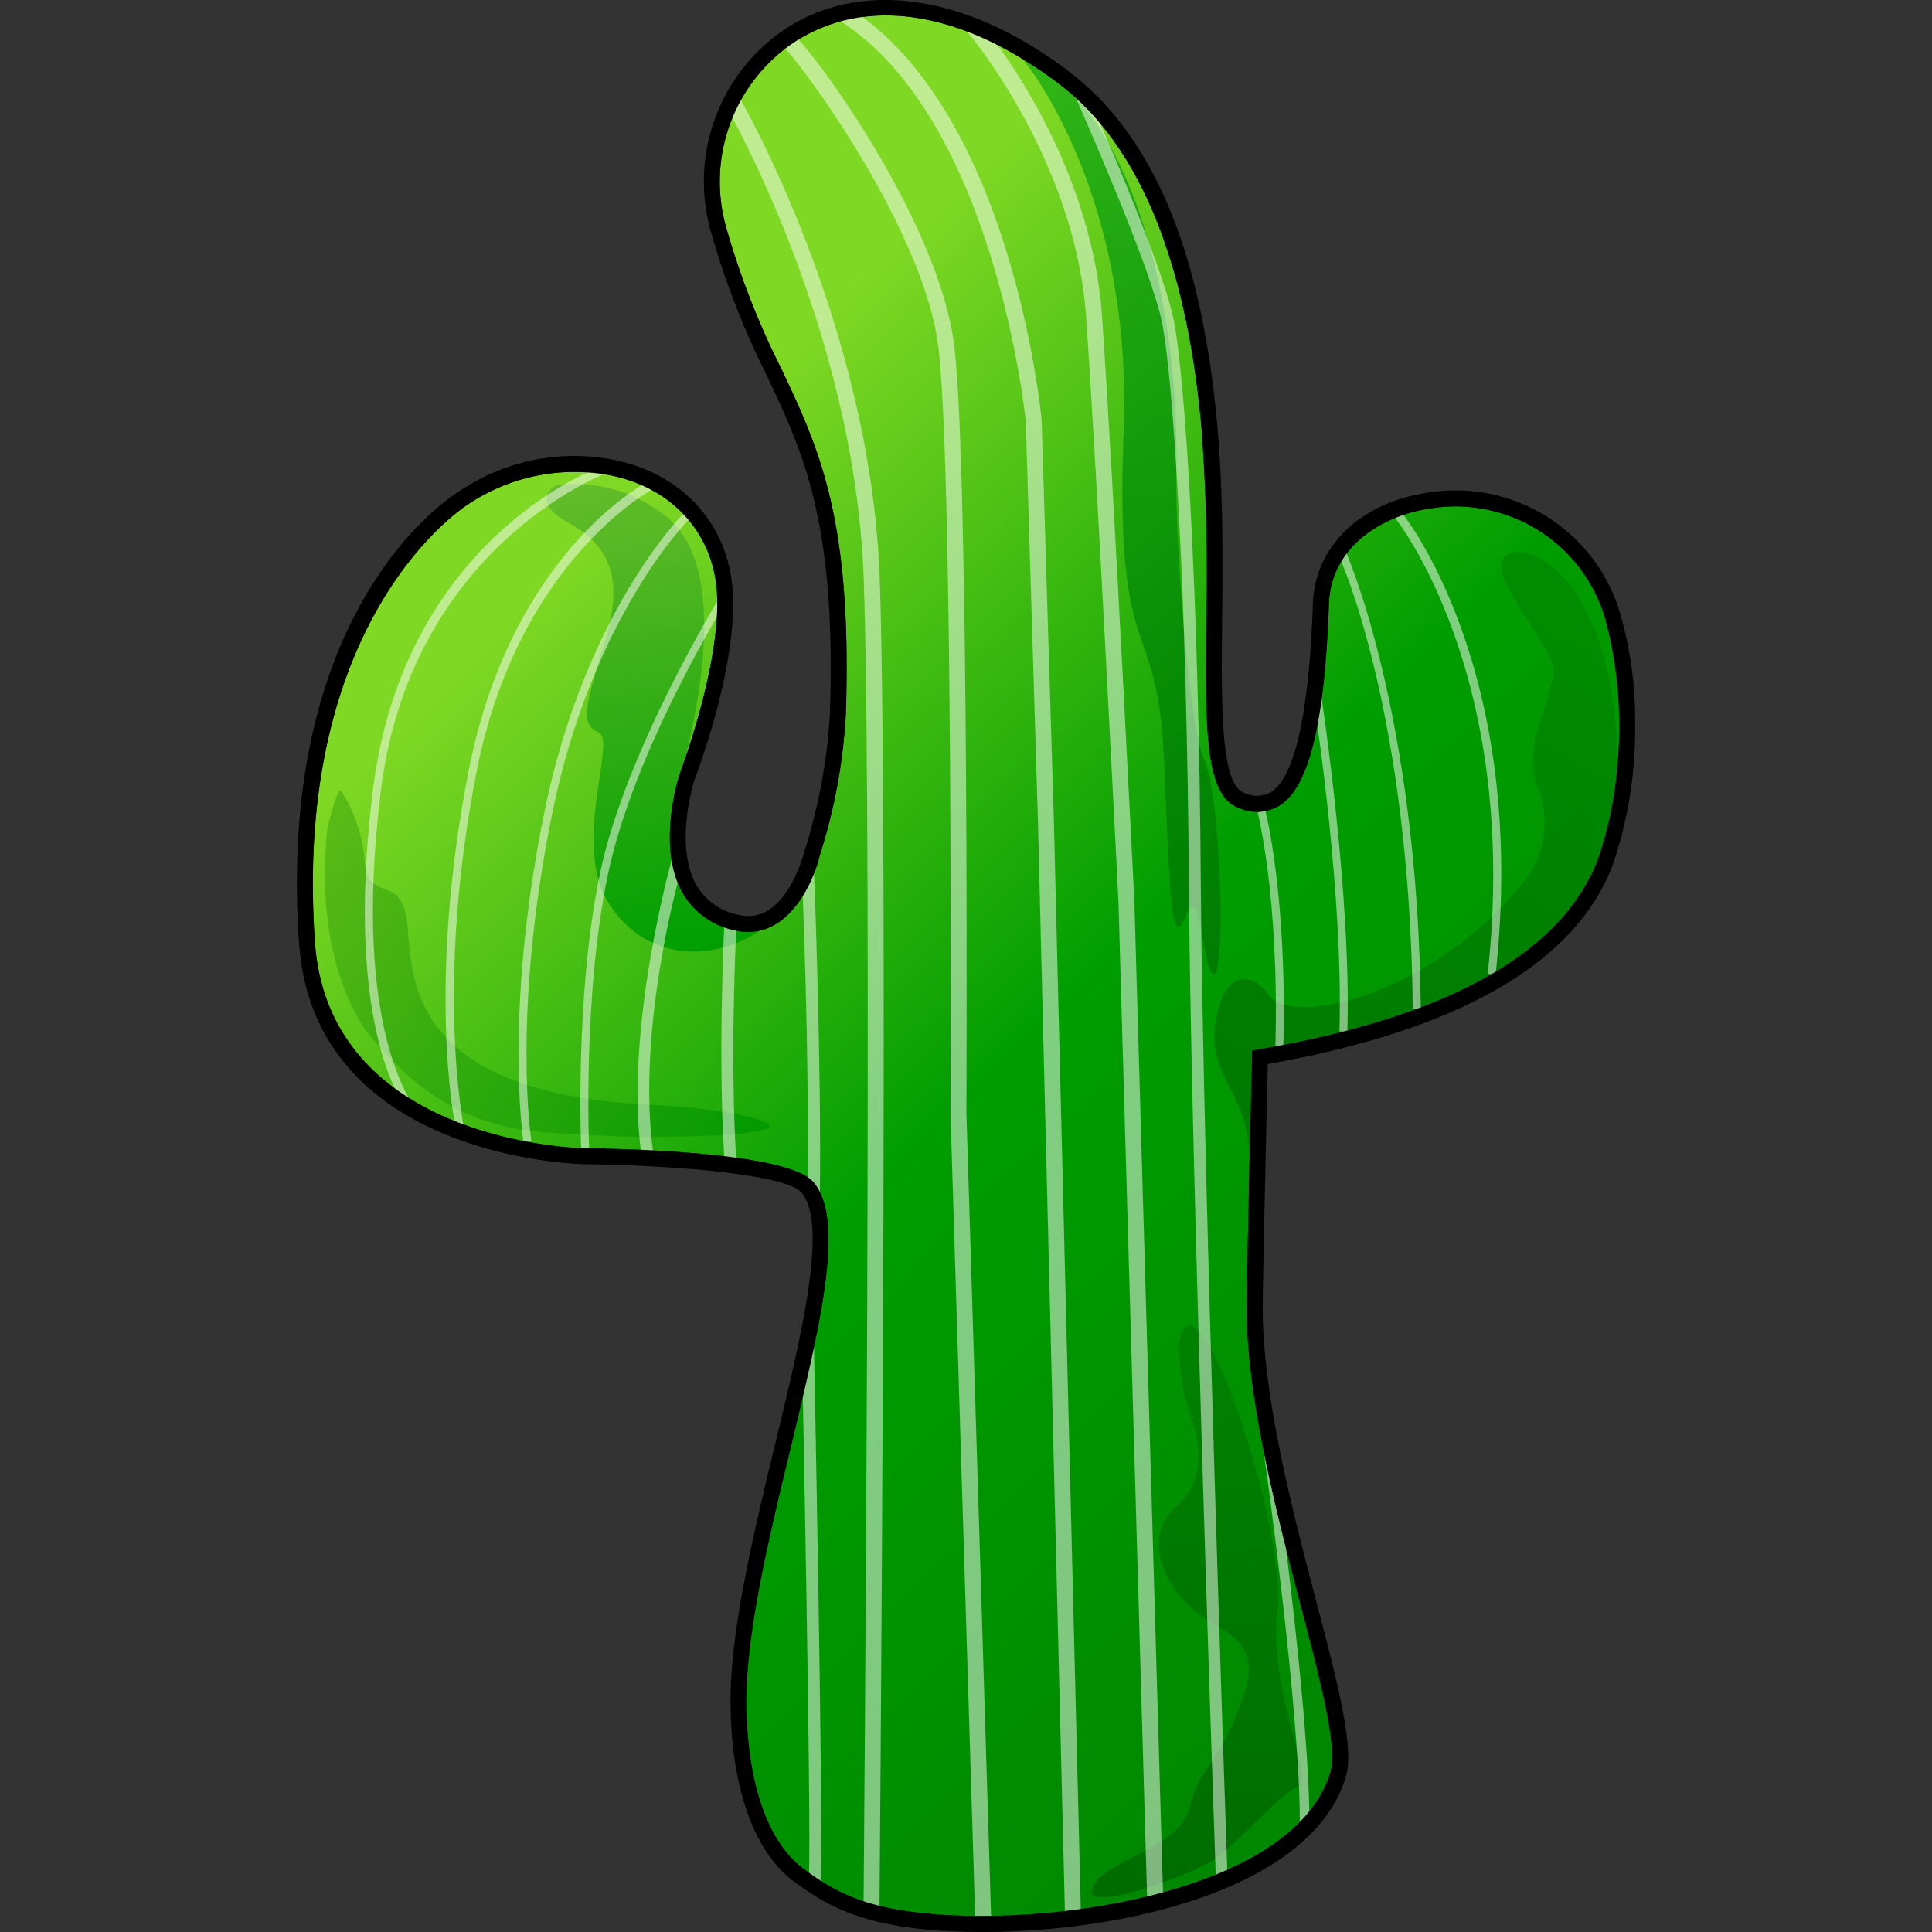 <?xml version="1.0" ?>
<svg xmlns="http://www.w3.org/2000/svg" viewBox="0 0 128 128">
	<rect x="0" y="0" width="128" height="128" fill="#333333" stroke="none"/>
	<style>
		.cls0 { fill: url(#a); }
		.cls1 { fill: url(#b); }
		.cls2 { fill: url(#c); }
		.cls3 { fill: url(#d); }
		.cls4 { fill: url(#e); }
		.cls5 { fill: url(#f); }
		.cls6 { fill: #fff; }
	</style>
	<defs>
		<linearGradient id="a" x1="37.169" y1="37.717" x2="106.858" y2="109.458" gradientUnits="userSpaceOnUse">
			<stop offset="0" stop-color="#7fd823"/>
			<stop offset=".439" stop-color="#009d00"/>
			<stop offset=".904" stop-color="#080"/>
		</linearGradient>
		<linearGradient id="b" x1="40.062" y1="31.613" x2="45.602" y2="63.213" gradientUnits="userSpaceOnUse">
			<stop offset="0" stop-color="#64bc2a"/>
			<stop offset=".996" stop-color="#009f00"/>
		</linearGradient>
		<linearGradient id="c" x1="81.056" y1="88.316" x2="79.101" y2="125.189" gradientUnits="userSpaceOnUse">
			<stop offset="0" stop-color="#007d00" stop-opacity=".8"/>
			<stop offset=".996" stop-color="#006c00"/>
		</linearGradient>
		<linearGradient id="d" x1="71.306" y1="5.741" x2="81.362" y2="63.099" gradientUnits="userSpaceOnUse">
			<stop offset="0" stop-color="#009e0e" stop-opacity=".7"/>
			<stop offset=".996" stop-color="#070" stop-opacity=".9"/>
		</linearGradient>
		<linearGradient id="e" x1="105.985" y1="38.98" x2="86.245" y2="74.55" gradientUnits="userSpaceOnUse">
			<stop offset=".004" stop-color="#008a00"/>
			<stop offset="1" stop-color="#007500"/>
		</linearGradient>
		<linearGradient id="f" x1="19.404" y1="58.16" x2="49.666" y2="79.11" gradientUnits="userSpaceOnUse">
			<stop offset="0" stop-color="#59ba17"/>
			<stop offset=".996" stop-color="#009800"/>
		</linearGradient>
	</defs>
	<path d="M 105.84,57.0 C 103.44,63.174 95.889,67.395 83.384,69.526 L 82.961,69.611 L 82.951,70.044 C 82.93,70.687 82.582,85.831 82.603,87.002 C 82.687,92.986 84.608,100.33 86.148,106.24 C 87.489,111.34 88.639,115.748 88.153,117.394 C 85.937,124.887 71.395,127.472 62.288,126.85 C 57.297,126.512 55.26,125.298 53.288,123.85 C 50.924,122.13 49.573,118.35 49.457,113.212 C 49.357,108.421 50.913,102.012 52.412,95.821 C 54.354,87.78 56.032,80.836 53.9,78.321 C 52.147,76.291 40.993,76.1 38.766,76.08 C 38.597,76.08 21.808,75.795 20.866,62.424 C 19.349,40.738 30.862,33.51 31.031,33.4 A 12.709,12.709 0.0 0,1 38.08,31.268 A 13.331,13.331 0.0 0,1 39.864,31.395 A 10.119,10.119 0.0 0,1 42.813,32.282 A 8.145,8.145 0.0 0,1 47.504,39.352 C 47.747,44.152 45.066,51.171 45.034,51.252 C 44.971,51.452 43.462,56.064 45.224,59.166 A 5.177,5.177 0.0 0,0 48.781,61.657 C 52.042,62.364 53.835,58.681 54.31,56.676 A 37.292,37.292 0.0 0,0 56.041,47.263 C 56.463,34.356 54.268,29.724 51.735,24.363 A 52.918,52.918 0.0 0,1 48.135,15.15 A 11.127,11.127 0.0 0,1 52.464,2.9 C 57.255,-0.34 63.724,0.652 70.214,5.6 C 75.448,9.6 78.603,17.24 79.595,28.3 A 127.6,127.6 0.0 0,1 79.912,41.133 C 79.848,48.087 79.796,52.688 82.033,53.511 A 2.9,2.9 0.0 0,0 84.833,53.332 C 86.743,52.055 87.756,47.855 88.041,40.088 C 88.115,36.278 91.524,34.126 94.869,33.672 A 10.331,10.331 0.0 0,1 106.424,41.281 A 28.14,28.14 0.0 0,1 105.84,57.0" class="cls0"/>
	<path d="M 50.332,61.665 C 47.082,63.828 42.632,63.627 40.275,59.744 C 37.918,55.861 40.834,49.107 39.684,48.544 C 38.534,47.981 38.597,47.278 40.106,42.403 C 41.615,37.528 39.663,35.733 37.521,34.551 C 35.379,33.369 36.381,32.261 36.951,32.151 A 9.466,9.466 0.0 0,1 44.151,34.24 C 48.087,37.353 46.473,46.007 45.365,50.333 C 45.365,50.344 45.354,50.354 45.354,50.365 C 45.164,50.914 45.048,51.23 45.037,51.252 A 13.2,13.2 0.0 0,0 44.637,52.852 C 44.321,54.519 44.089,57.157 45.228,59.162 A 5.177,5.177 0.0 0,0 48.785,61.653 A 3.354,3.354 0.0 0,0 50.332,61.665 L 50.332,61.665" class="cls1"/>
	<path d="M 85.99,118.407 C 84.808,118.692 81.832,122.502 79.912,123.507 C 77.992,124.512 71.585,126.853 72.398,125.027 C 73.211,123.201 78.139,122.505 78.825,119.719 C 79.511,116.933 80.682,117.081 82.297,112.67 C 83.912,108.259 80.735,108.37 78.624,106.232 C 76.513,104.094 76.165,101.346 77.843,99.901 C 79.521,98.456 79.796,96.27 78.92,93.938 A 14.869,14.869 0.0 0,1 78.107,88.957 C 79.3,83.143 85.294,101.484 84.639,106.697 C 83.984,111.91 87.172,118.133 85.99,118.407 L 85.99,118.407" class="cls2"/>
	<path d="M 80.439,64.535 C 79.658,64.609 79.595,58.224 78.603,60.62 C 77.611,63.016 77.548,60.092 77.115,50.278 C 76.682,40.464 73.844,44.506 74.445,28.497 C 75.026,12.963 68.177,4.426 67.765,3.93 A 25.843,25.843 0.0 0,1 70.214,5.6 A 16.151,16.151 0.0 0,1 71.786,6.972 C 77.6,14.5 78.044,26.988 77.938,31.04 C 77.832,35.092 78.677,47.84 79.796,50.362 C 80.915,52.884 81.21,64.461 80.439,64.535 L 80.439,64.535" opacity=".9" class="cls3"/>
	<path d="M 107.149,50.764 L 107.149,50.785 A 23.79,23.79 0.0 0,1 105.84,57.0 C 103.44,63.174 95.889,67.395 83.384,69.526 L 82.961,69.611 L 82.951,70.044 C 82.94,70.329 82.866,73.558 82.782,77.125 C 82.898,71.911 79.236,71.236 80.872,66.371 C 81.537,64.377 83.141,64.535 84.038,65.896 C 85.579,68.218 95.614,65.706 101.418,57.781 A 6.335,6.335 0.0 0,0 101.918,52.273 C 100.705,49.381 102.974,46.184 102.91,44.379 C 102.846,42.574 98.067,37.805 99.871,36.749 C 101.675,35.693 107.117,39.092 107.149,50.764 L 107.149,50.764" opacity=".85" class="cls4"/>
	<path d="M 39.283,75.2 C 35.495,74.926 30.007,75.5 24.435,68.509 C 24.435,68.509 20.735,64.257 21.681,54.938 C 21.681,54.938 22.381,51.773 22.673,52.511 A 10.017,10.017 0.0 0,1 24.161,57.102 C 24.435,59.993 26.736,57.602 27.021,61.555 C 27.306,65.508 27.675,72.566 43.61,73.22 C 43.61,73.22 48.928,73.494 50.765,74.381 C 52.602,75.268 43.061,75.489 39.283,75.2" class="cls5"/>
	<g opacity=".5" class="cls6">
		<path d="M 27.2,73.861 C 27.015,73.661 22.675,68.661 24.713,52.297 C 26.756,35.897 39.27,31.153 39.396,31.107 L 40.118,31.375 C 39.994,31.42 27.238,36.296 25.237,52.362 C 23.228,68.483 27.547,73.462 27.592,73.506 L 27.2,73.861"/>
		<path d="M 30.141,74.436 C 30.122,74.346 28.272,65.328 31.041,51.1 C 33.826,36.8 42.6,32.1 42.688,32.052 L 43.271,32.39 C 43.186,32.435 34.292,37.167 31.559,51.201 C 28.809,65.313 30.717,74.61 30.736,74.701 L 30.141,74.436"/>
		<path d="M 34.686,75.688 C 34.673,75.606 33.363,67.255 36.035,53.955 C 38.714,40.62 45.191,34.122 45.256,34.055 L 45.627,34.43 C 45.563,34.494 39.197,40.891 36.552,54.055 C 33.9,67.256 35.194,75.521 35.208,75.6 L 34.686,75.688"/>
		<path d="M 38.5,76.091 C 38.5,75.991 38.07,65.871 39.765,57.8 C 41.46,49.729 47.679,39.564 47.737,39.471 L 47.737,40.483 C 47.679,40.577 41.961,49.916 40.282,57.909 C 38.603,65.902 39.025,75.967 39.03,76.068 L 38.5,76.091 M 42.491,76.485 C 41.338,68.091 44.543,56.806 44.574,56.706 L 45.046,57.919 C 45.016,58.019 42.146,68.158 43.274,76.378 L 42.491,76.485 M 47.984,76.677 C 47.558,69.895 47.979,61.347 47.984,61.265 L 48.774,61.58 C 48.774,61.662 48.35,70.047 48.774,76.78 L 47.984,76.677 M 54.315,79.509 L 53.5,78.322 C 53.623,69.608 53.163,58.831 53.158,58.722 L 53.935,57.858 C 53.942,57.969 54.439,70.772 54.315,79.509 L 54.315,79.509"/>
		<path d="M 58.265,126.765 L 57.209,126.754 C 57.216,126.054 57.832,54.938 57.219,38.254 C 56.611,21.709 48.154,7.124 48.07,6.979 L 48.979,6.445 C 49.067,6.592 57.656,21.396 58.279,38.219 C 58.888,54.922 58.271,126.06 58.265,126.765 L 58.265,126.765 M 54.394,124.771 L 53.594,124.338 C 53.748,120.009 53.164,91.274 53.158,90.985 L 53.92,88.706 C 53.929,89.0 54.548,120.419 54.394,124.771 L 54.394,124.771"/>
		<path d="M 64.606,126.954 L 62.971,73.7 C 62.971,73.262 63.171,31.712 62.189,23.151 C 61.264,15.066 52.729,3.779 51.928,3.124 L 52.24,2.743 L 51.919,2.243 L 52.448,2.215 C 53.371,2.655 62.267,14.547 63.238,23.036 C 64.223,31.657 64.028,73.271 64.026,73.691 L 65.662,126.925 L 64.606,126.954"/>
		<path d="M 70.554,126.714 L 68.766,54.392 L 67.959,27.892 C 67.942,27.726 65.919,7.873 55.622,1.365 L 56.187,0.473 C 66.922,7.255 68.931,26.984 69.012,27.821 L 69.821,54.362 L 71.606,126.535 L 70.554,126.714"/>
		<path d="M 76.0,125.765 L 74.1,59.732 C 74.086,59.463 72.7,31.599 71.959,21.018 C 71.239,10.6 64.209,2.249 64.138,2.165 L 64.938,1.481 C 65.238,1.831 72.263,10.187 73.013,20.944 C 73.749,31.536 75.141,59.41 75.154,59.691 L 77.054,125.502 L 76.0,125.765"/>
		<path d="M 80.548,124.287 C 80.531,123.82 78.891,77.108 78.767,58.71 C 78.639,39.438 77.748,25.057 76.975,21.31 C 76.186,17.484 71.21,6.335 71.162,6.228 L 72.095,6.364 C 72.295,6.807 76.944,17.241 77.75,21.149 C 78.531,24.934 79.43,39.383 79.559,58.703 C 79.682,77.093 81.298,123.568 81.315,124.035 L 80.548,124.287 M 85.026,69.286 L 84.498,69.272 C 84.755,59.431 83.338,53.888 83.323,53.833 L 83.834,53.699 C 83.849,53.755 85.284,59.371 85.026,69.286 L 85.026,69.286 M 89.266,68.352 L 88.739,68.335 C 89.014,59.398 87.181,47.372 87.162,47.251 L 87.562,46.269 C 87.58,46.39 89.544,59.366 89.266,68.352 M 93.6,66.844 C 93.406,47.244 88.838,37.138 88.792,37.038 L 89.092,36.382 C 89.14,36.482 93.937,47.131 94.131,66.838 L 93.6,66.844 M 99.089,64.564 L 98.565,64.507 C 100.747,44.607 92.45,34.333 92.365,34.233 L 92.919,34.033 C 93.006,34.137 101.3,44.425 99.089,64.564 M 86.752,120.847 L 86.119,120.847 C 86.133,113.089 83.713,96.108 83.688,95.938 L 84.315,95.848 C 84.339,96.017 86.766,113.043 86.752,120.847 L 86.752,120.847"/>
	</g>
	<path d="M 107.434,40.981 A 11.345,11.345 0.0 0,0 94.728,32.623 C 90.169,33.235 87.056,36.223 86.982,40.052 C 86.718,47.239 85.8,51.407 84.249,52.452 A 1.9,1.9 0.0 0,1 82.402,52.515 C 80.861,51.945 80.914,46.701 80.967,41.139 C 81.009,37.182 81.051,32.697 80.65,28.201 C 79.616,16.678 76.408,9.006 70.857,4.763 C 64.082,-0.407 56.98,-1.442 51.873,2.02 A 12.169,12.169 0.0 0,0 47.124,15.443 A 54.374,54.374 0.0 0,0 50.775,24.825 C 53.255,30.069 55.397,34.586 54.986,47.239 A 36.993,36.993 0.0 0,1 53.3,56.388 C 53.29,56.441 52.087,61.288 49.016,60.63 A 4.144,4.144 0.0 0,1 46.145,58.657 C 44.615,55.966 46.019,51.639 46.029,51.618 C 46.145,51.318 48.815,44.337 48.552,39.303 C 48.319,34.586 44.964,31.072 40.014,30.354 A 13.556,13.556 0.0 0,0 30.443,32.539 C 29.936,32.839 18.254,40.116 19.816,62.498 C 20.816,76.84 38.59,77.135 38.769,77.135 C 43.718,77.177 51.992,77.716 53.1,79.014 C 54.883,81.114 53.1,88.469 51.38,95.571 C 49.871,101.829 48.298,108.308 48.404,113.237 C 48.52,118.713 50.039,122.787 52.667,124.708 C 54.693,126.185 56.952,127.546 62.217,127.908 Q 63.593,128.0 65.1,128.0 C 74.651,128.0 87.0,125.066 89.172,117.69 C 89.741,115.769 88.612,111.443 87.172,105.966 C 85.642,100.119 83.742,92.838 83.658,86.981 C 83.637,85.947 83.932,73.041 83.996,70.497 C 96.627,68.26 104.31,63.849 106.822,57.38 A 27.8,27.8 0.0 0,0 108.331,47.956 A 25.4,25.4 0.0 0,0 107.434,40.981 L 107.434,40.981 M 107.149,50.764 L 107.149,50.785 A 23.79,23.79 0.0 0,1 105.84,57.0 C 103.44,63.174 95.889,67.395 83.384,69.526 L 82.961,69.611 L 82.951,70.044 C 82.951,70.096 82.94,70.255 82.94,70.497 C 82.93,70.825 82.919,71.297 82.909,71.89 C 82.877,72.882 82.856,74.19 82.809,75.626 C 82.809,75.9 82.798,76.175 82.788,76.46 C 82.788,76.597 82.788,76.745 82.777,76.882 L 82.777,77.125 C 82.682,81.493 82.587,86.358 82.598,87.002 C 82.682,92.986 84.603,100.33 86.143,106.24 C 87.484,111.34 88.634,115.748 88.148,117.394 C 85.932,124.887 71.39,127.472 62.283,126.85 C 57.292,126.512 55.255,125.298 53.283,123.85 C 50.919,122.13 49.568,118.35 49.452,113.212 C 49.352,108.421 50.908,102.012 52.407,95.821 C 54.349,87.78 56.027,80.836 53.895,78.321 C 52.147,76.291 40.993,76.1 38.766,76.08 C 38.597,76.08 21.808,75.795 20.866,62.424 C 19.349,40.738 30.862,33.51 31.031,33.4 A 12.709,12.709 0.0 0,1 38.08,31.268 A 13.331,13.331 0.0 0,1 39.864,31.395 C 44.285,32.039 47.282,35.162 47.504,39.352 C 47.694,43.13 46.079,48.269 45.362,50.337 C 45.362,50.348 45.351,50.358 45.351,50.369 C 45.161,50.918 45.045,51.234 45.034,51.256 A 0.167,0.167 0.0 0,1 45.013,51.308 C 44.992,51.403 44.929,51.593 44.855,51.868 C 44.792,52.121 44.707,52.437 44.644,52.817 A 0.063,0.063 0.0 0,1 44.633,52.86 C 44.317,54.527 44.085,57.165 45.224,59.17 A 5.177,5.177 0.0 0,0 48.781,61.661 A 3.354,3.354 0.0 0,0 50.332,61.661 C 52.622,61.143 53.92,58.347 54.31,56.68 A 37.292,37.292 0.0 0,0 56.041,47.267 C 56.463,34.36 54.268,29.728 51.735,24.367 A 52.918,52.918 0.0 0,1 48.135,15.154 A 11.127,11.127 0.0 0,1 52.464,2.9 C 56.643,0.067 62.109,0.468 67.744,3.909 L 67.765,3.93 A 25.843,25.843 0.0 0,1 70.214,5.6 A 16.151,16.151 0.0 0,1 71.786,6.972 C 76.081,11.232 78.709,18.4 79.6,28.3 A 127.6,127.6 0.0 0,1 79.917,41.133 C 79.853,48.087 79.801,52.688 82.038,53.511 A 2.9,2.9 0.0 0,0 84.838,53.332 C 86.748,52.055 87.761,47.855 88.046,40.088 C 88.12,36.278 91.529,34.126 94.874,33.672 A 10.331,10.331 0.0 0,1 106.429,41.281 A 26.521,26.521 0.0 0,1 107.149,50.764 L 107.149,50.764"/>
</svg>